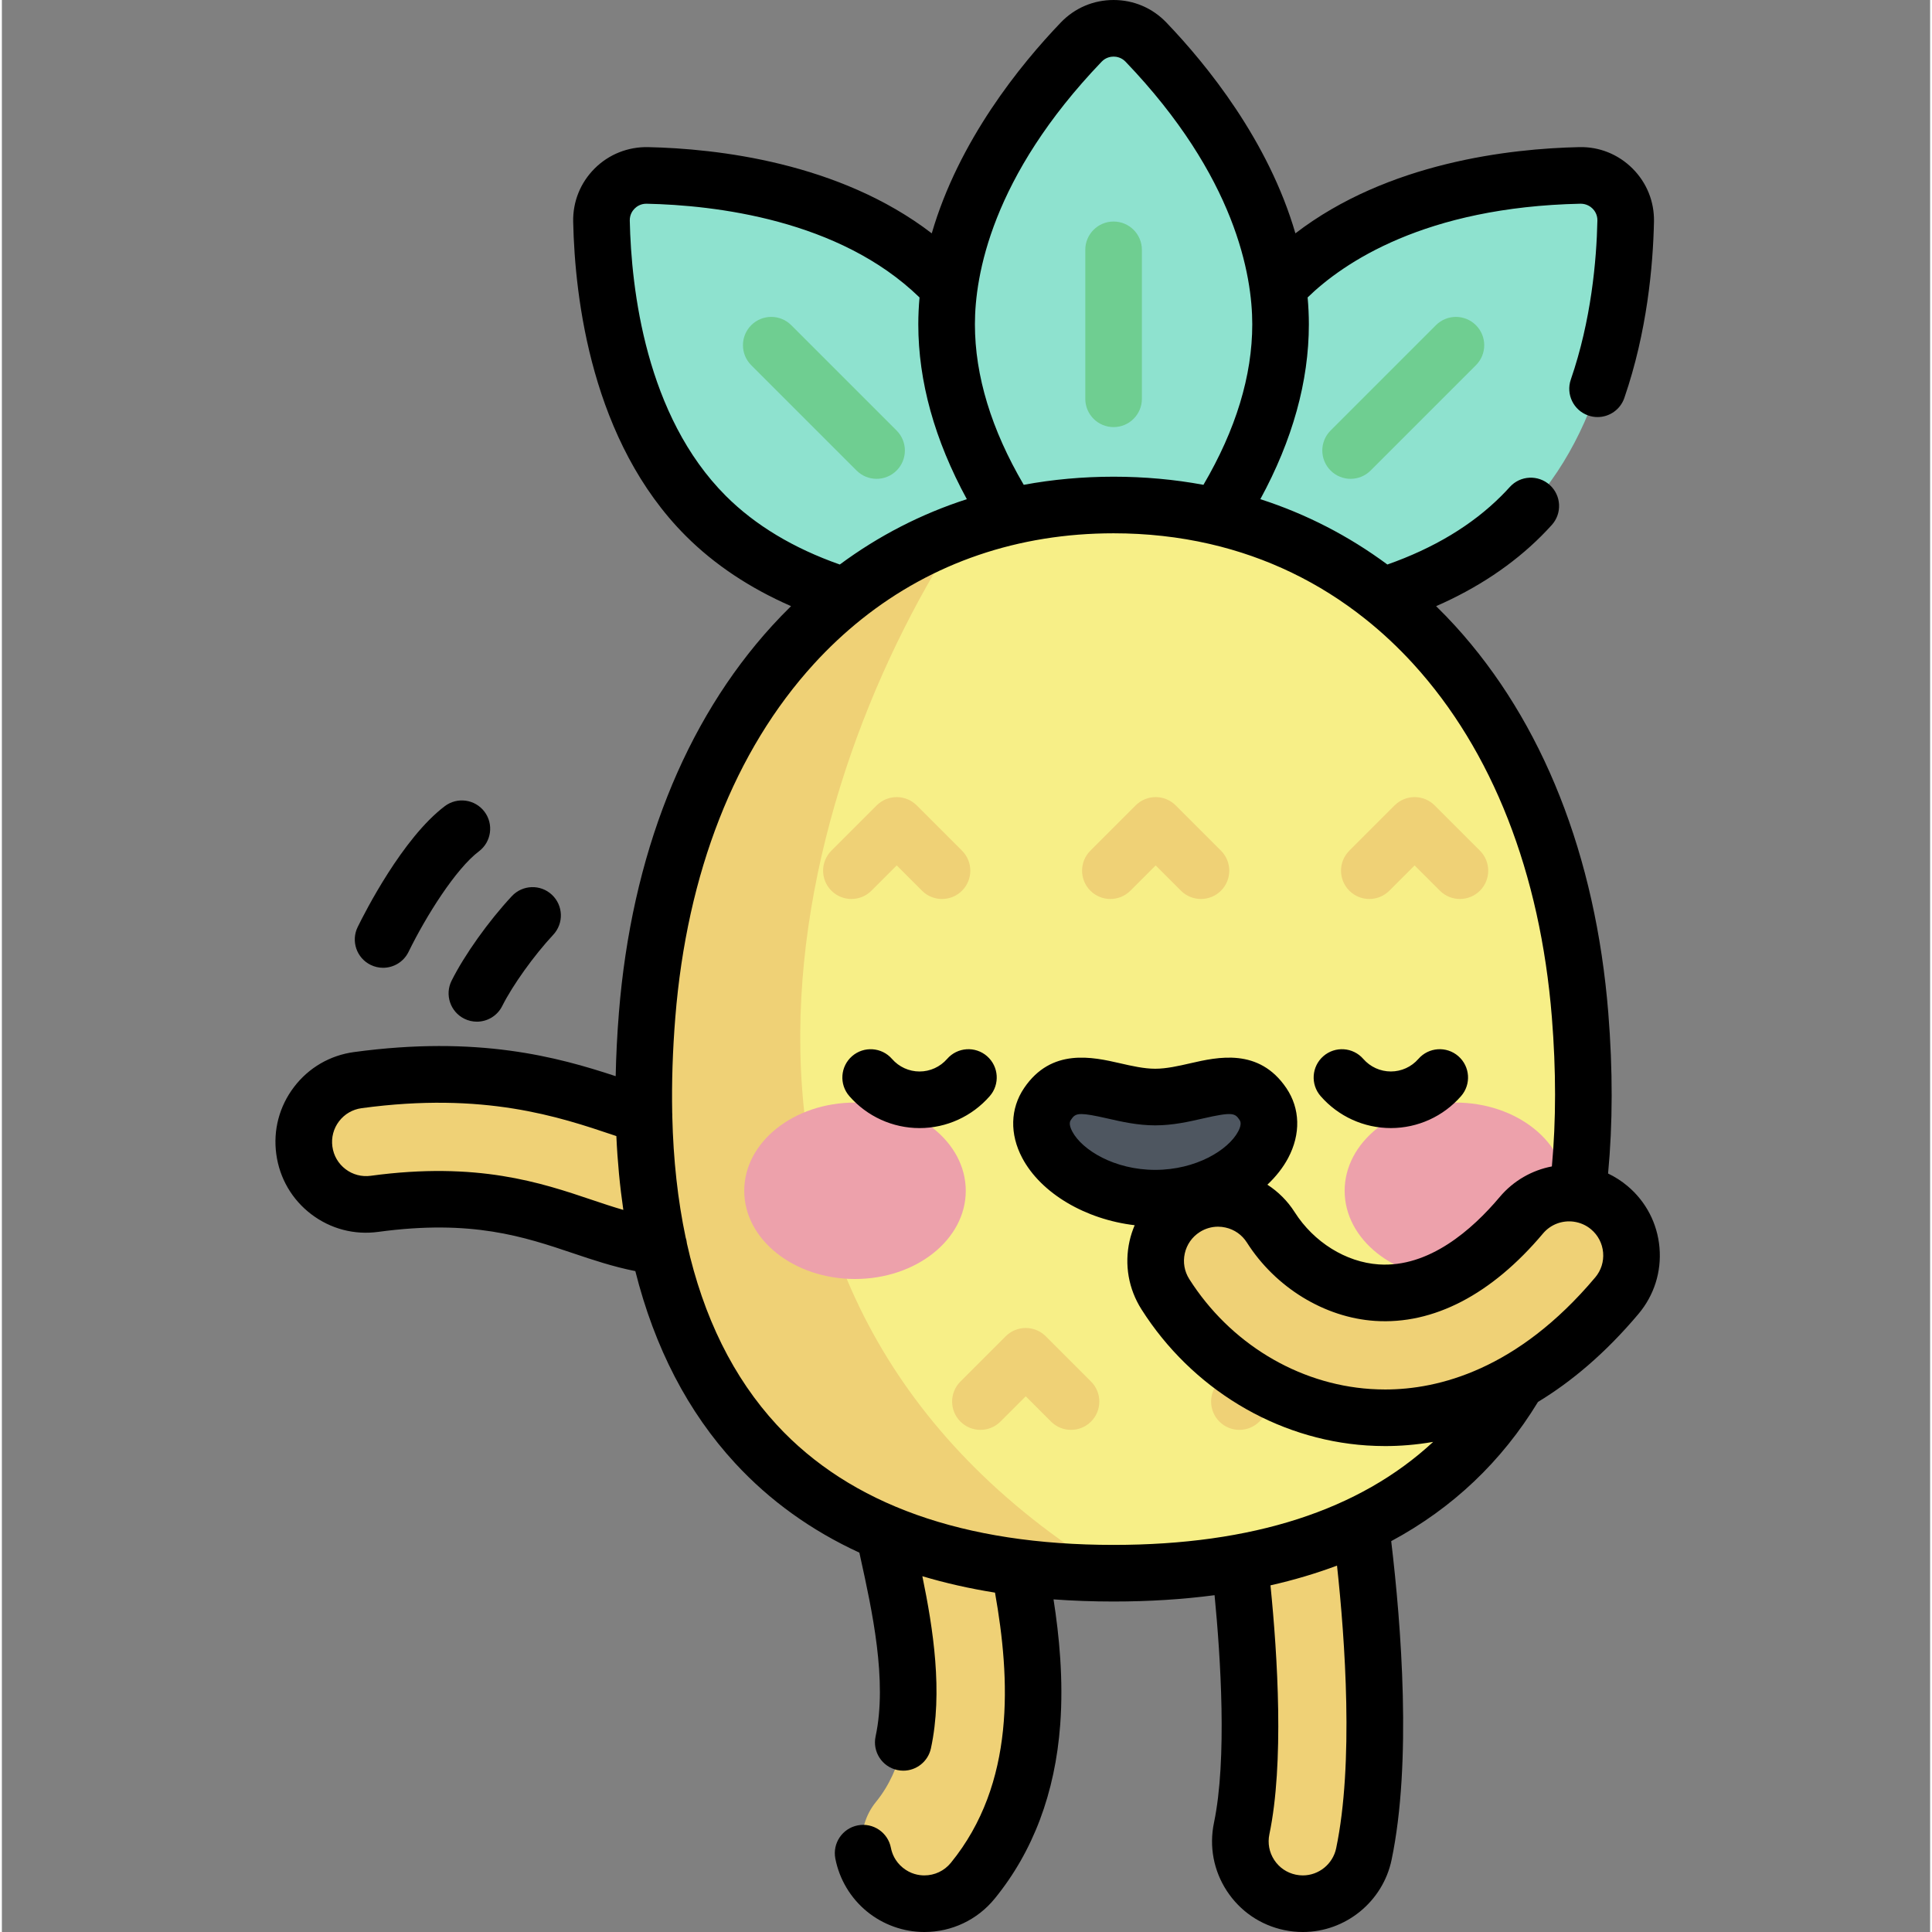 <svg height="511pt" viewBox="-72 0 511 511.998" width="511pt" xmlns="http://www.w3.org/2000/svg"><rect x="-72" y="0" width="511" height="511.998" fill="#808080" stroke="none"/><path d="m172.469 504.496c-3.676 0-7.371-1.219-10.445-3.719-7.078-5.773-8.137-16.191-2.367-23.273 14.016-17.191 7.512-46.75 3.207-66.309-2.543-11.555-4.223-19.188-2.754-26.16 1.887-8.938 10.66-14.656 19.598-12.773 8.617 1.816 14.242 10.031 12.949 18.625.121 2.301 1.496 8.566 2.52 13.199 5.328 24.211 14.246 64.734-9.875 94.324-3.273 4.008-8.035 6.086-12.832 6.086zm20.016-112.652c0 .004 0 .008-.004.016.004-.008.004-.012.004-.016zm0 0" fill="#efd176"/><path d="m272.766 504.5c-1.121 0-2.258-.113-3.398-.352-8.945-1.871-14.68-10.633-12.809-19.578 5.785-27.691-1.445-81.469-3.812-92.711-1.887-8.941 3.832-17.715 12.773-19.598 8.934-1.883 17.711 3.832 19.598 12.773 2.031 9.641 11.367 70.199 3.824 106.305-1.629 7.801-8.508 13.16-16.176 13.16zm0 0" fill="#efd176"/><path d="m107.223 330.535c-9.074 0-17.41-2.812-25.227-5.445-13.438-4.535-28.668-9.668-55.23-6.066-9.062 1.246-17.387-5.113-18.613-14.164-1.23-9.055 5.113-17.391 14.164-18.617 34.246-4.648 55.055 2.371 70.254 7.496 14.41 4.859 16.527 5.258 23.734-.527 7.129-5.719 17.535-4.578 23.254 2.543 5.719 7.125 4.582 17.535-2.543 23.254-10.824 8.691-20.684 11.527-29.793 11.527zm0 0" fill="#efd176"/><path d="m177.137 74.148c23.273 23.273 27.262 59.504 27.66 78.102.145 6.758-5.379 12.281-12.137 12.137-18.598-.398-54.828-4.387-78.102-27.66-23.273-23.273-27.262-59.504-27.66-78.102-.145-6.758 5.379-12.281 12.137-12.137 18.598.398 54.828 4.383 78.102 27.66zm0 0" fill="#8ee2cf"/><path d="m159.805 126.895c-1.918 0-3.84-.734-5.305-2.199l-27.91-27.91c-2.93-2.93-2.93-7.68-.004-10.605 2.93-2.934 7.68-2.93 10.605-.004l27.914 27.914c2.93 2.93 2.93 7.676 0 10.605-1.461 1.465-3.383 2.199-5.301 2.199zm0 0" fill="#6fce91"/><path d="m268.09 74.148c-23.273 23.273-27.262 59.504-27.66 78.102-.145 6.758 5.379 12.281 12.137 12.137 18.598-.398 54.828-4.387 78.102-27.66 23.273-23.273 27.262-59.504 27.66-78.102.145-6.758-5.379-12.281-12.137-12.137-18.598.398-54.828 4.383-78.102 27.66zm0 0" fill="#8ee2cf"/><path d="m285.422 126.895c-1.918 0-3.836-.734-5.301-2.199-2.93-2.93-2.93-7.676 0-10.605l27.91-27.91c2.93-2.93 7.68-2.93 10.605 0 2.93 2.93 2.93 7.676 0 10.605l-27.91 27.91c-1.465 1.465-3.383 2.199-5.305 2.199zm0 0" fill="#6fce91"/><path d="m266.863 85.945c0 32.914-22.801 61.352-35.668 74.781-4.676 4.883-12.488 4.883-17.164 0-12.867-13.43-35.668-41.867-35.668-74.781 0-32.914 22.801-61.355 35.668-74.785 4.676-4.879 12.488-4.879 17.164 0 12.867 13.43 35.668 41.871 35.668 74.785zm0 0" fill="#8ee2cf"/><path d="m222.613 113.184c-4.145 0-7.5-3.359-7.5-7.5v-39.477c0-4.145 3.355-7.5 7.5-7.5 4.141 0 7.5 3.355 7.5 7.5v39.477c0 4.141-3.355 7.5-7.5 7.5zm0 0" fill="#6fce91"/><path d="m222.613 133.828c68.277 0 117.082 53.773 123.625 135.203 6.805 84.703-25.059 147.887-123.625 147.887-98.566 0-130.43-63.184-123.625-147.887 6.543-81.43 55.348-135.203 123.625-135.203zm0 0" fill="#f7ef87"/><g fill="#efd176"><path d="m181.801 140.926c-46.359 17.113-77.664 64.047-82.812 128.105-6.785 84.469 24.887 147.527 122.812 147.879-118.859-72.723-86.984-203.926-40-275.984zm0 0"/><path d="m245.766 238.238c-1.918 0-3.84-.73-5.305-2.195l-6.699-6.699-6.699 6.699c-2.93 2.93-7.68 2.93-10.605 0-2.93-2.93-2.93-7.676 0-10.605l12.004-12.004c2.93-2.93 7.676-2.93 10.605 0l12.004 12.004c2.93 2.93 2.93 7.676 0 10.605-1.465 1.465-3.387 2.195-5.305 2.195zm0 0"/><path d="m314.391 238.238c-1.918 0-3.836-.73-5.301-2.195l-6.703-6.699-6.699 6.699c-2.93 2.93-7.676 2.93-10.605 0-2.93-2.93-2.93-7.676 0-10.605l12.004-12.004c1.406-1.406 3.312-2.195 5.305-2.195 1.988 0 3.895.789 5.301 2.195l12.008 12.004c2.926 2.93 2.926 7.676 0 10.605-1.469 1.465-3.387 2.195-5.309 2.195zm0 0"/><path d="m153.133 238.238c-1.918 0-3.84-.73-5.305-2.195-2.93-2.93-2.93-7.676 0-10.605l12.004-12.004c1.41-1.406 3.316-2.195 5.305-2.195s3.898.789 5.305 2.195l12.004 12.004c2.93 2.93 2.93 7.68-.004 10.605-2.926 2.93-7.676 2.93-10.605 0l-6.699-6.699-6.699 6.699c-1.465 1.465-3.387 2.195-5.305 2.195zm0 0"/><path d="m279.957 378.93c-1.918 0-3.836-.734-5.305-2.199l-6.699-6.699-6.699 6.699c-2.93 2.93-7.676 2.93-10.605 0-2.93-2.926-2.93-7.676 0-10.605l12-12.004c1.406-1.406 3.316-2.195 5.305-2.195s3.898.789 5.305 2.195l12.004 12.004c2.93 2.93 2.93 7.68 0 10.605-1.465 1.465-3.383 2.199-5.305 2.199zm0 0"/><path d="m187.324 378.93c-1.918 0-3.84-.734-5.305-2.199-2.93-2.93-2.93-7.676 0-10.605l12.004-12.004c1.406-1.406 3.316-2.195 5.305-2.195s3.898.789 5.305 2.195l12.004 12.004c2.926 2.93 2.926 7.68-.004 10.605-2.926 2.93-7.676 2.93-10.605 0l-6.699-6.699-6.699 6.699c-1.465 1.465-3.387 2.199-5.305 2.199zm0 0"/></g><path d="m183.438 315.57c0-12.91-13.141-23.379-29.352-23.379-16.215 0-29.355 10.469-29.355 23.379 0 12.91 13.141 23.375 29.355 23.375 16.211 0 29.352-10.465 29.352-23.375zm0 0" fill="#eda1ab"/><path d="m342.555 315.57c0-12.91-13.145-23.379-29.355-23.379-16.215 0-29.355 10.469-29.355 23.379 0 12.91 13.141 23.375 29.355 23.375 16.211 0 29.355-10.465 29.355-23.375zm0 0" fill="#eda1ab"/><path d="m233.641 290.734c-11.645 0-22.016-7.828-28.539 1.824-6.617 9.789 8.203 24.969 28.539 24.969s35.156-15.18 28.539-24.969c-6.523-9.652-16.891-1.824-28.539-1.824zm0 0" fill="#4e5660"/><path d="m294.598 375.727c-1.535 0-3.016-.055-4.438-.148-21.656-1.445-41.773-13.625-53.816-32.578-4.898-7.711-2.621-17.934 5.09-22.832 7.711-4.902 17.938-2.621 22.836 5.09 6.316 9.941 17.082 16.574 28.102 17.312 13.035.867 26.277-6.223 38.305-20.516 5.883-6.988 16.32-7.887 23.309-2.004 6.988 5.879 7.887 16.312 2.004 23.305-22.066 26.219-44.863 32.371-61.391 32.371zm0 0" fill="#efd176"/><path d="m25.73 255.707c1.062.52 2.184.766 3.289.766 2.773 0 5.441-1.547 6.742-4.207 4.695-9.59 12.535-22.027 18.664-26.66 3.305-2.5 3.957-7.203 1.461-10.508-2.5-3.301-7.203-3.957-10.508-1.457-11.207 8.473-21.199 28.172-23.09 32.031-1.82 3.723-.281 8.215 3.441 10.035zm24.797 14.254c1.078.535 2.223.793 3.352.793 2.75 0 5.398-1.52 6.715-4.148 2.746-5.496 8.438-13.441 13.523-18.887 2.828-3.027 2.668-7.773-.359-10.602-3.027-2.828-7.773-2.664-10.602.359-6.141 6.574-12.562 15.582-15.98 22.422-1.852 3.703-.352 8.207 3.352 10.062zm138.551 9.934c-3.125-2.723-7.863-2.398-10.582.727-1.848 2.117-4.508 3.332-7.305 3.332s-5.457-1.215-7.301-3.332c-2.723-3.121-7.461-3.445-10.582-.727-3.125 2.723-3.449 7.461-.727 10.582 4.695 5.387 11.477 8.477 18.609 8.477 7.133 0 13.914-3.09 18.609-8.477 2.723-3.121 2.398-7.859-.723-10.582zm178.207 50.75c-.551-6.398-3.562-12.199-8.473-16.336-1.609-1.352-3.344-2.453-5.156-3.316 1.246-13.18 1.27-27.461.059-42.562-3.352-41.676-17.387-77.152-40.598-102.59-1.641-1.797-3.32-3.527-5.031-5.203 10.949-4.793 20.297-11.02 27.883-18.602.938-.938 1.871-1.918 2.773-2.918 2.773-3.074 2.531-7.816-.539-10.594-3.074-2.777-7.82-2.535-10.594.539-.734.812-1.484 1.605-2.246 2.359-7.758 7.758-17.906 13.859-30.195 18.18-10.285-7.613-21.566-13.414-33.664-17.316 8.527-15.672 12.859-31.223 12.859-46.34 0-2.402-.117-4.777-.328-7.125 9.473-9.188 31.039-23.953 72.316-24.836 1.598-.012 2.695.793 3.191 1.289.496.492 1.32 1.566 1.285 3.191-.227 10.539-1.629 26.402-7.043 42.117-1.352 3.918.73 8.188 4.648 9.535.809.277 1.633.41 2.441.41 3.109 0 6.02-1.953 7.09-5.059 6.047-17.547 7.609-35.074 7.859-46.684.113-5.332-1.902-10.348-5.676-14.121-3.773-3.773-8.824-5.805-14.121-5.676-18.297.391-50.73 4.035-75.23 22.852-7.141-24.559-23.438-44.648-34.188-55.867-3.688-3.852-8.66-5.973-13.996-5.973-5.336 0-10.309 2.121-13.996 5.973-10.754 11.219-27.051 31.309-34.188 55.867-24.504-18.812-56.934-22.457-75.23-22.852-5.285-.09-10.348 1.902-14.121 5.676-3.773 3.773-5.789 8.789-5.676 14.121.438 20.375 4.895 58.285 29.852 83.246 7.59 7.586 16.938 13.812 27.887 18.602-1.711 1.68-3.391 3.41-5.027 5.207-23.211 25.438-37.25 60.91-40.598 102.59-.461 5.738-.738 11.32-.852 16.766-15.504-5.113-36.508-10.844-69.355-6.387-6.359.863-12.008 4.152-15.895 9.266-3.891 5.109-5.559 11.43-4.691 17.789.863 6.379 4.16 12.035 9.281 15.926 5.113 3.883 11.426 5.539 17.773 4.664 24.816-3.363 38.547 1.266 51.824 5.742 4.949 1.668 10.414 3.5 16.273 4.66 5.117 20.332 13.949 37.363 26.469 50.926 9.117 9.883 20.109 17.785 32.902 23.684.098.445.191.883.293 1.34 3.031 13.77 7.184 32.633 4.008 47.355-.871 4.047 1.703 8.039 5.754 8.91.531.113 1.062.172 1.586.172 3.457 0 6.566-2.406 7.324-5.922 3.207-14.883.605-31.676-2.273-45.609 6.098 1.816 12.512 3.27 19.254 4.348 4.066 22.93 5.469 50.543-11.707 71.609-1.723 2.113-4.281 3.328-7.016 3.328-1.465 0-3.641-.355-5.703-2.035-2.102-1.711-2.879-3.816-3.164-5.281-.785-4.066-4.719-6.73-8.785-5.941-4.066.789-6.727 4.723-5.941 8.789 1.066 5.512 4.055 10.508 8.414 14.062 4.277 3.484 9.668 5.406 15.18 5.406 7.266 0 14.062-3.227 18.645-8.852 10.168-12.469 16.008-27.977 17.355-46.094.891-11.91-.266-23.609-1.77-33.203 5.145.375 10.449.566 15.918.566 9.406 0 18.32-.566 26.758-1.676 1.59 16.348 3.359 43.469-.156 60.297-1.312 6.285-.102 12.707 3.414 18.082 3.516 5.371 8.914 9.055 15.195 10.367 1.625.34 3.285.512 4.941.512 11.312 0 21.199-8.043 23.516-19.125 5.395-25.828 2.566-62.102-.098-84.457 16.258-8.742 29.254-21.059 38.898-36.895 8.73-5.289 17.766-12.789 26.641-23.336 4.133-4.914 6.109-11.145 5.559-17.539zm-282.891-12.664c-13.516-4.559-30.336-10.23-58.648-6.387-2.379.324-4.75-.293-6.668-1.75-1.93-1.465-3.168-3.594-3.492-5.996-.328-2.395.301-4.77 1.762-6.691 1.465-1.922 3.586-3.156 5.98-3.48 32.504-4.414 52.355 2.285 66.852 7.172.227.078.438.148.66.223.309 6.785.934 13.305 1.848 19.566-2.801-.812-5.57-1.738-8.293-2.656zm135.051-301.633c1.125-1.172 2.469-1.348 3.168-1.348s2.043.176 3.168 1.348c29.219 30.5 33.582 56.695 33.582 69.598 0 13.629-4.359 27.918-12.938 42.535-7.684-1.422-15.633-2.152-23.812-2.152-8.18 0-16.129.73-23.812 2.152-8.578-14.617-12.938-28.91-12.938-42.535 0-12.902 4.363-39.098 33.582-69.598zm-99.586 115.074c-21.25-21.25-25.074-54.832-25.461-72.957-.035-1.625.789-2.699 1.285-3.191.492-.496 1.57-1.32 3.191-1.285 17.945.383 51.031 4.145 72.312 24.844-.207 2.344-.328 4.715-.328 7.113 0 15.117 4.332 30.668 12.863 46.34-12.098 3.902-23.379 9.703-33.664 17.316-12.289-4.32-22.441-10.422-30.199-18.18zm161.738 358.383c-.871 4.172-4.586 7.195-8.832 7.195-.621 0-1.246-.066-1.867-.195-2.363-.492-4.395-1.879-5.715-3.898-1.324-2.02-1.777-4.438-1.285-6.801 3.93-18.793 2.184-47.156.293-65.973 6.184-1.398 12.059-3.148 17.633-5.23 2.141 19.758 4.465 52.457-.227 74.902zm-58.984-80.391c-39.742 0-69.77-10.699-89.25-31.805-11.512-12.477-19.465-28.551-23.82-48.074-.051-.555-.172-1.094-.34-1.609-2.078-9.848-3.266-20.543-3.539-32.086.008-.309.008-.617-.02-.922-.16-8.027.109-16.457.82-25.289 3.078-38.328 15.777-70.727 36.727-93.684 3.98-4.359 8.219-8.324 12.684-11.887.012-.008.02-.02.035-.027 18.703-14.906 41.457-22.703 66.703-22.703 8.801 0 17.297.945 25.43 2.812.043.012.09.02.137.031 15.133 3.492 28.984 10.176 41.125 19.852.02.012.035.027.051.039 4.465 3.559 8.699 7.523 12.68 11.883 20.945 22.957 33.645 55.352 36.727 93.684 1.129 14.055 1.121 27.301 0 39.484-5.219 1.004-10.141 3.73-13.824 8.105-7.27 8.641-18.738 18.758-32.066 17.863-8.68-.582-17.211-5.891-22.273-13.852-1.887-2.973-4.363-5.418-7.23-7.277 2.262-2.133 4.141-4.504 5.504-7.066 3.371-6.348 3.195-13.102-.477-18.531-7.258-10.742-18.211-8.234-25.457-6.574-3.105.711-6.316 1.445-9.297 1.445-2.977 0-6.191-.734-9.297-1.445-7.25-1.66-18.199-4.164-25.457 6.574-3.672 5.434-3.844 12.188-.477 18.531 4.984 9.383 16.773 16.273 29.789 17.809-.57 1.344-1.035 2.742-1.359 4.195-1.398 6.27-.27 12.707 3.176 18.125 13.316 20.961 35.613 34.434 59.645 36.043 1.637.105 3.297.164 4.938.164 3.844 0 8.117-.312 12.699-1.109-19.531 18.133-47.887 27.301-84.684 27.301zm33.012-109.562c-2.621 4.934-11.215 10.176-21.984 10.176-10.766 0-19.363-5.242-21.98-10.176-1.07-2.016-.543-2.801-.344-3.094.656-.973 1.145-1.523 2.766-1.523 1.32 0 3.391.367 6.914 1.172 3.738.855 7.973 1.824 12.645 1.824 4.676 0 8.91-.969 12.648-1.824 7.848-1.797 8.488-1.41 9.68.352.199.297.727 1.078-.344 3.094zm94.625 38.672c-20.656 24.551-41.664 29.703-55.652 29.703-1.309 0-2.633-.047-3.938-.133-19.281-1.289-37.219-12.176-47.984-29.117-1.297-2.039-1.719-4.461-1.195-6.816.527-2.355 1.938-4.371 3.977-5.664 1.469-.934 3.137-1.414 4.832-1.414.66 0 1.324.074 1.984.223 2.359.523 4.371 1.934 5.664 3.973 7.574 11.922 20.578 19.883 33.934 20.773 15.504 1.027 30.914-6.977 44.543-23.168 2.047-2.434 5.109-3.508 8.051-3.141.039.004.074.016.113.02.012.004.023.004.035.004 1.621.23 3.199.891 4.539 2.02 1.852 1.559 2.98 3.738 3.188 6.145.207 2.406-.535 4.746-2.09 6.594zm-54.16-39.574c7.133 0 13.914-3.086 18.609-8.473 2.723-3.121 2.398-7.859-.727-10.582-3.121-2.723-7.859-2.398-10.582.727-1.844 2.117-4.504 3.328-7.301 3.328s-5.457-1.211-7.305-3.328c-2.719-3.121-7.457-3.449-10.578-.727-3.125 2.723-3.449 7.461-.727 10.582 4.695 5.387 11.477 8.473 18.609 8.473zm0 0"/></svg>